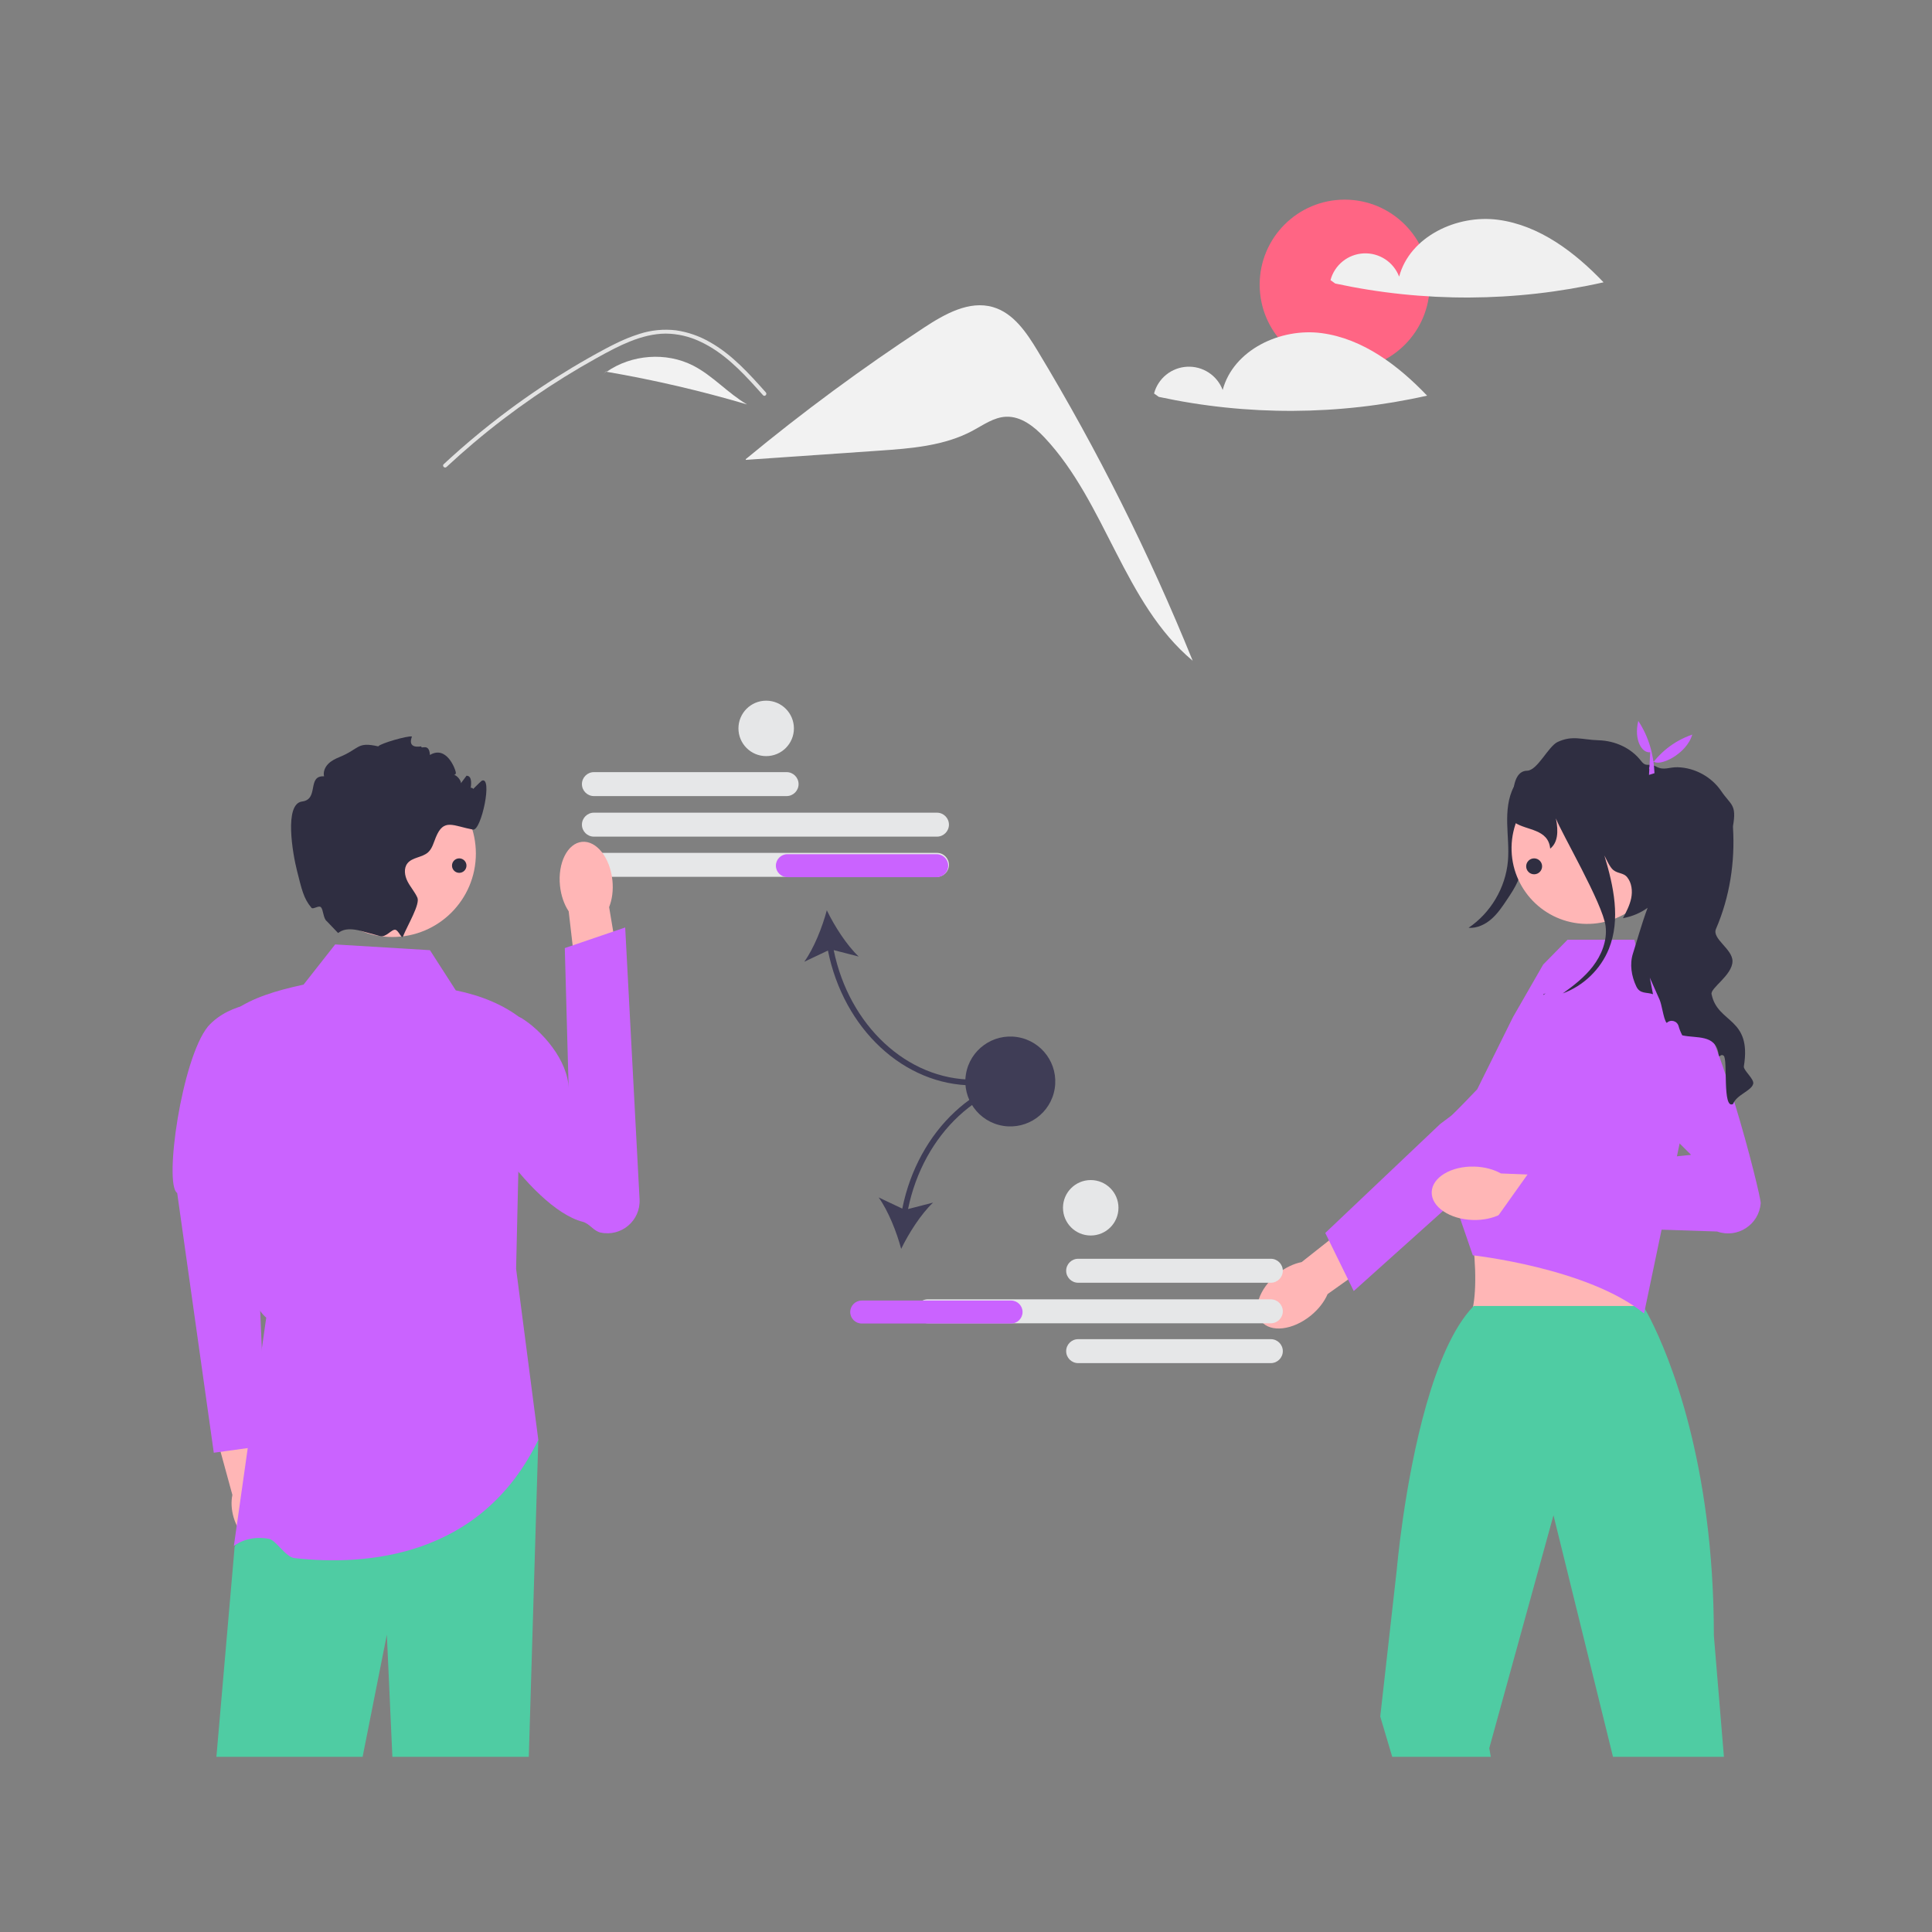 <svg width="1500" height="1500" viewBox="0 0 1500 1500" fill="none" xmlns="http://www.w3.org/2000/svg">
<rect x="0" y="0" width="1500" height="1500" fill="#808080" stroke="none"/>
<g clip-path="url(#clip0_7_3955)">
<path d="M610.707 618.082H461.115C455.983 618.082 451.807 613.909 451.807 608.779C451.807 603.65 455.983 599.477 461.115 599.477H610.707C615.839 599.477 620.014 603.65 620.014 608.779C620.014 613.909 615.839 618.082 610.707 618.082Z" fill="#E6E7E8"/>
<path d="M727.449 649.567H461.115C455.983 649.567 451.807 645.394 451.807 640.265C451.807 635.136 455.983 630.962 461.115 630.962H727.449C732.581 630.962 736.757 635.136 736.757 640.265C736.757 645.394 732.581 649.567 727.449 649.567Z" fill="#E6E7E8"/>
<path d="M727.449 680.77H461.115C455.983 680.77 451.807 676.597 451.807 671.467C451.807 666.338 455.983 662.165 461.115 662.165H727.449C732.581 662.165 736.757 666.338 736.757 671.467C736.757 676.597 732.581 680.77 727.449 680.77Z" fill="#E6E7E8"/>
<path d="M755.661 842.693V838.235C704.183 838.235 659.23 796.206 647.278 737.662L666.674 742.649C657.293 733.765 647.815 718.894 641.936 706.74C638.464 719.788 631.978 736.185 624.451 746.684L642.803 737.995C655.006 798.903 701.891 842.693 755.661 842.693Z" fill="#3F3D56"/>
<path d="M736.189 672.108C736.189 677.024 732.187 681.023 727.269 681.023H611.315C606.397 681.023 602.395 677.024 602.395 672.108C602.395 667.192 606.397 663.193 611.315 663.193H727.269C732.187 663.193 736.189 667.192 736.189 672.108Z" fill="#CA63FF"/>
<path d="M214.062 1168.71C212.297 1162.57 209.274 1157.33 205.675 1153.59L192.6 1094.02L164.099 1100.99L180.431 1160.67C179.357 1165.72 179.572 1171.75 181.337 1177.9C185.37 1191.93 195.965 1201.25 205.001 1198.71C214.038 1196.18 218.094 1182.75 214.062 1168.71H214.062Z" fill="#FFB6B6"/>
<path d="M210.119 777.921C210.119 777.921 179.335 776.859 161.496 796.917C141.058 821.871 127.088 919.648 137.575 926.232L165.99 1127.9L206.509 1122.34L196.11 880.364L210.119 777.921V777.921Z" fill="#CA63FF"/>
<path d="M417.934 1117.86L410.559 1363.99H304.639L300.358 1269.12L281.537 1363.99H168.013L182.173 1200.89L196.801 1166.59L206.702 1143.35L417.934 1117.86Z" fill="#4FCCA3"/>
<path d="M333.806 737.716L260.219 733.259L235.69 764.461C214.506 768.995 195.371 774.847 182.173 784.52C185.331 877.962 178.394 999.463 206.702 1023L181.565 1200.32C181.565 1200.32 191.702 1191.64 208.635 1194.7C214.485 1195.76 221.547 1208.93 228.736 1209.73C283.969 1215.87 373.539 1209.56 417.934 1117.86L400.703 985.107L405.163 791.206C391.22 780.191 373.887 773.032 353.875 768.918L333.806 737.716V737.716H333.806Z" fill="#CA63FF"/>
<path d="M475.472 683.471C476.27 691.198 475.256 698.465 472.922 704.291L485.18 777.42L450.193 782.232L441.525 707.532C438.049 702.305 435.57 695.399 434.772 687.672C432.948 670.02 440.58 654.77 451.819 653.61C463.058 652.45 473.648 665.819 475.472 683.471V683.471H475.472H475.472Z" fill="#FFB6B6"/>
<path d="M359.154 796.793C355.491 802.195 356.511 808.267 355.636 815.563C351.924 846.534 411.304 938.054 452.392 948.592C457.784 949.975 460.855 955.787 466.297 956.956H466.297C482.419 960.42 497.428 947.63 496.558 931.173L485.397 720.093L438.509 736.077L441.51 845.666C441.211 822.963 420.354 799.846 404.555 790.231C404.555 790.231 372.554 777.032 359.154 796.793L359.154 796.793Z" fill="#CA63FF"/>
<path d="M304.649 727.491C340.447 727.491 369.467 698.486 369.467 662.706C369.467 626.927 340.447 597.922 304.649 597.922C268.851 597.922 239.831 626.927 239.831 662.706C239.831 698.486 268.851 727.491 304.649 727.491Z" fill="#FFB6B6"/>
<path d="M365.025 615.135C364.467 615.269 373.557 606.414 373.944 606.22C382.864 601.763 373.699 645.335 367.254 644.109C351.4 641.1 344.554 635.127 338.4 650.037C336.683 654.183 335.612 658.863 332.267 661.827C327.674 665.861 320.048 665.527 316.301 670.341C313.291 674.219 314.161 679.925 316.391 684.293C318.62 688.684 322.01 692.406 324.039 696.885C326.314 701.922 316.613 717.947 312.912 726.951V726.973L312.89 727.026C311.906 729.388 309.569 722.584 307.101 721.905C304.148 721.093 299.798 728.062 295.095 726.795C295.073 726.795 295.05 726.773 295.028 726.773C290.546 725.525 285.551 724.188 280.601 722.85H280.578C266.642 719.061 263.118 724.5 262.449 724.344L253.797 715.295C250.828 713.134 251.164 706.158 249.07 704.285C247.358 702.753 243.089 706.293 241.831 704.82C235.662 697.599 234.243 690.375 230.606 676.114C227.284 663.075 220.394 624.05 234.553 622.289C247.91 620.618 238.143 602.03 251.59 602.721C250.787 599.333 252.281 595.701 254.712 593.204C257.12 590.686 260.331 589.126 263.564 587.789C279.508 581.281 276.855 575.687 293.668 579.475C295.34 577.135 316.786 571.034 319.819 571.815C320.042 571.859 315.142 581.37 327.116 579.475C326.67 582.217 333.198 576.272 333.806 586.162C346.578 578.501 353.451 596.837 353.875 599.534C354.433 602.899 349.348 601.183 352.738 601.696C354.745 602.008 358.179 606.087 357.844 608.115C359.294 606.153 360.743 604.214 362.215 602.253C362.482 602.275 362.728 602.32 362.995 602.364C369.774 603.657 362.003 625.806 362.282 618.902C362.795 606.22 371.781 613.642 365.025 615.135H365.025Z" fill="#2F2E41"/>
<path d="M1191.8 601.853C1189.4 621.527 1186.78 641.174 1183.95 660.789C1182.79 668.755 1181.57 676.823 1178.37 684.207C1176.18 689.247 1173.11 693.85 1170.06 698.422C1166.46 703.825 1162.8 709.296 1157.9 713.567C1153.01 717.837 1146.65 720.836 1140.18 720.334C1157.36 708.772 1168.91 689.217 1170.74 668.593C1171.59 658.899 1170.42 649.154 1170.19 639.424C1169.97 629.694 1170.78 619.626 1175.27 610.991C1179.76 602.356 1188.64 595.443 1198.37 595.689L1191.79 601.853H1191.8Z" fill="#2F2E41"/>
<path d="M1017.64 1021.46C1003.65 1032.8 986.468 1034.78 979.251 1025.89C972.034 1016.99 977.519 1000.59 991.501 989.259C997.622 984.297 1004.36 981.129 1010.6 979.88L1070.45 932.594L1092.05 961.138L1030.76 1004.72C1028.25 1010.57 1023.76 1016.5 1017.64 1021.46H1017.64L1017.64 1021.46L1017.64 1021.46Z" fill="#FFB6B6"/>
<path d="M1028.94 957.271L1118.12 872.695L1127.04 866.008C1127.04 866.008 1178.23 816.159 1191.49 815.018C1197.1 814.535 1202.72 815.934 1207.45 819.005C1215.09 823.958 1219.05 832.11 1219.05 840.327C1219.05 847.192 1216.28 854.09 1210.62 859.171L1128.97 932.429L1094.24 963.59L1051.04 1002.36L1046.65 993.417L1031.8 963.124L1028.94 957.271V957.271L1028.94 957.271H1028.94Z" fill="#CA63FF"/>
<path d="M1219.63 900.033L1130.34 927.368C1145.29 931.577 1151.55 1022.62 1137.63 1025.45C1137.63 1025.45 1285.62 1035.97 1277.55 1025.45C1267.7 1012.63 1280.9 927.405 1287.2 927.368L1219.63 900.033Z" fill="#FFB6B6"/>
<path d="M1338.45 1364L1330.64 1269.86C1330.64 1236.18 1328.46 1205.76 1324.96 1178.64C1310.93 1069.76 1275.77 1013.95 1275.77 1013.95H1144.2C1144.02 1014.15 1143.84 1014.31 1143.67 1014.51L1143.64 1014.53C1112.6 1047.14 1096.46 1129.14 1089.28 1178.64C1085.87 1202.19 1084.48 1218.4 1084.48 1218.4L1071.62 1332.69L1080.92 1364H1157.47L1156.26 1357.29L1205.52 1178.64L1206.13 1176.45L1206.66 1178.64L1252.33 1364H1338.45V1364Z" fill="#4FCCA3"/>
<path d="M1146.9 845.726L1174.7 789.635L1198.12 748.884L1217.07 729.589H1268.91L1273.73 748.884L1302.69 764.963L1312.93 845.359L1276.44 1019.79C1233.01 984.417 1143.48 974.62 1143.48 974.62L1128.97 932.429L1119.39 881.602L1118.23 875.524L1146.9 845.726V845.726V845.726Z" fill="#CA63FF"/>
<path d="M1143.56 947.192C1125.57 946.681 1111.24 936.989 1111.57 925.542C1111.89 914.096 1126.74 905.231 1144.74 905.741C1152.62 905.965 1159.79 907.948 1165.34 911.067L1241.57 914.186L1239.34 949.908L1164.43 943.042C1158.71 945.842 1151.44 947.415 1143.56 947.191L1143.56 947.192V947.192Z" fill="#FFB6B6"/>
<path d="M1241.05 825.263L1312.95 896.614L1187.7 909.434L1158.6 950.354L1333.17 956.139C1348.92 961.745 1365.7 950.866 1367 934.205V934.205C1367.43 928.579 1331.57 785.833 1309.86 772.58C1284.41 757.048 1241.05 825.263 1241.05 825.263L1255.25 801.631L1241.05 825.263Z" fill="#CA63FF"/>
<path d="M1290.99 659.577C1291.52 627.168 1265.65 600.472 1233.23 599.949C1200.8 599.427 1174.09 625.276 1173.57 657.685C1173.05 690.094 1198.91 716.79 1231.34 717.313C1263.76 717.835 1290.47 691.986 1290.99 659.577Z" fill="#FFB6B6"/>
<path d="M1361.18 841.492C1359.71 847.064 1348.25 849.939 1345.57 857.094C1337.05 861.952 1341.67 822.258 1338.23 819.651C1335.58 817.667 1334.87 822.459 1334.26 818.336C1331.99 802.868 1317.12 806.323 1306.1 803.827C1304.85 801.397 1303.89 799.035 1303.27 796.739C1302.15 792.594 1297.07 791.145 1294.06 794.198C1292.7 792.995 1291.72 788.738 1290.76 784.481C1290.07 781.383 1289.38 778.285 1288.57 776.324L1280.9 759.029L1283.38 771.911C1278.36 770.106 1273.3 771.978 1270.38 765.782C1266.63 757.825 1265.14 748.509 1267.86 740.151C1270.33 732.574 1274.5 717.396 1279.21 704.826C1273.88 708.682 1267.48 711.49 1260.05 712.894C1262.69 707.902 1265.36 702.82 1266.48 697.27C1267.57 691.721 1266.9 685.547 1263.38 681.134C1260.48 677.502 1256.2 678.415 1252.58 675.496C1249.77 673.222 1247.34 667.405 1245.65 664.218C1252.87 688.222 1258.34 713.719 1249.15 736.63C1242.79 752.499 1229.42 765.403 1213.36 771.265C1221.9 765.158 1230.24 758.65 1236.64 750.359C1243.49 741.466 1247.95 730.234 1246.59 719.09C1244.44 701.594 1211.98 646.255 1207.99 635.378C1210.17 646.009 1209.32 654.3 1203.57 658.869C1202.08 643.446 1185.26 644.85 1176.1 638.677C1176.1 638.677 1169.01 598.626 1185.64 598.381C1193.67 598.27 1202.08 579.415 1209.37 576.049C1221.01 570.678 1228.14 574.333 1241.06 574.734C1253.94 575.113 1266.32 580.663 1274.19 590.848C1278.32 596.175 1279.83 591.94 1286.03 595.261C1291.92 598.403 1295.89 595.484 1302.56 595.684C1315.91 596.041 1328.87 603.173 1336.36 614.205C1343.85 625.26 1348.47 624.235 1345.5 641.329C1345.46 641.53 1345.46 641.931 1345.5 642.533C1347.13 669.456 1342.96 696.446 1332.28 721.229C1328.98 728.852 1345.12 736.719 1345.1 746.236C1345.08 757.29 1327.26 767.364 1328.91 772.089C1333.64 794.845 1360.2 789.786 1353.93 827.875C1353.42 830.973 1362.16 837.77 1361.18 841.492Z" fill="#2F2E41"/>
<path d="M1198.5 771.801C1198.99 771.645 1199.48 771.467 1199.98 771.266C1199.35 771.712 1198.75 772.136 1198.12 772.581L1198.5 771.801H1198.5Z" fill="#2F2E41"/>
<path d="M1281.21 584.029C1274.83 584.978 1268.34 574.385 1271.97 559.696C1279.87 571.775 1283.91 585.373 1284.54 600.309L1280.28 601.628L1281.21 584.029Z" fill="#CA63FF"/>
<path d="M1313.85 570.318C1309.49 585.756 1287.36 596.087 1283.44 590.715L1283 599.921L1280.26 596.402C1288.2 584.602 1299.02 575.55 1313.85 570.318H1313.85Z" fill="#CA63FF"/>
<path d="M827.767 986.614C827.767 981.485 831.942 977.312 837.074 977.312H986.667C991.799 977.312 995.974 981.485 995.974 986.614C995.974 991.744 991.799 995.917 986.667 995.917H837.074C831.942 995.917 827.767 991.744 827.767 986.614Z" fill="#E6E7E8"/>
<path d="M827.767 1049.02C827.767 1043.89 831.942 1039.72 837.074 1039.72H986.667C991.799 1039.72 995.974 1043.89 995.974 1049.02C995.974 1054.15 991.799 1058.32 986.667 1058.32H837.074C831.942 1058.32 827.767 1054.15 827.767 1049.02Z" fill="#E6E7E8"/>
<path d="M720.332 1027.4C715.2 1027.4 711.024 1023.23 711.024 1018.1C711.024 1012.97 715.2 1008.8 720.332 1008.8H986.667C991.799 1008.8 995.974 1012.97 995.974 1018.1C995.974 1023.23 991.799 1027.4 986.667 1027.4H720.332Z" fill="#E6E7E8"/>
<path d="M700.531 938.369L682.179 929.68C689.707 940.18 696.193 956.577 699.665 969.625C705.544 957.471 715.022 942.599 724.403 933.716L705.007 938.703C716.959 880.158 761.912 838.129 813.39 838.129V833.672C759.62 833.672 712.734 877.461 700.531 938.369Z" fill="#3F3D56"/>
<path d="M784.998 1027.57H669.043C664.125 1027.57 660.124 1023.57 660.124 1018.66C660.124 1013.74 664.125 1009.74 669.043 1009.74H784.998C789.916 1009.74 793.918 1013.74 793.918 1018.66C793.918 1023.57 789.916 1027.57 784.998 1027.57Z" fill="#CA63FF"/>
<path d="M818.864 845.249C821.953 826.225 809.027 808.301 789.993 805.213C770.96 802.126 753.026 815.046 749.937 834.069C746.849 853.093 759.775 871.018 778.808 874.105C797.842 877.192 815.776 864.273 818.864 845.249Z" fill="#3F3D56"/>
<path d="M594.86 587.048C606.753 587.048 616.395 577.411 616.395 565.524C616.395 553.637 606.753 544 594.86 544C582.966 544 573.325 553.637 573.325 565.524C573.325 577.411 582.966 587.048 594.86 587.048Z" fill="#E6E7E8"/>
<path d="M846.838 959.248C858.731 959.248 868.373 949.611 868.373 937.724C868.373 925.836 858.731 916.2 846.838 916.2C834.945 916.2 825.303 925.836 825.303 937.724C825.303 949.611 834.945 959.248 846.838 959.248Z" fill="#E6E7E8"/>
<ellipse cx="356.547" cy="672.055" rx="5.62" ry="5.616" fill="#2F2E41"/>
<ellipse cx="1191.1" cy="672.616" rx="6.182" ry="6.178" fill="#2F2E41"/>
</g>
<path d="M805.634 272.446C797.057 258.241 786.894 243.075 770.978 238.437C752.546 233.065 733.612 243.736 717.551 254.265C669.52 285.756 623.266 319.883 579 356.49L579.048 357.041C613.511 354.661 647.974 352.281 682.437 349.901C707.337 348.182 733.092 346.225 755.096 334.43C763.446 329.954 771.585 323.975 781.047 323.558C792.802 323.041 803.052 331.262 811.107 339.852C858.755 390.661 872.544 468.36 926 513C892.292 429.755 852.044 349.318 805.634 272.446Z" fill="#F2F2F2"/>
<path d="M592.423 306.849C590.816 305.052 589.219 303.256 587.601 301.459C574.847 287.311 561.161 273.328 543.645 265.217C535.294 261.228 526.177 259.108 516.927 259.006C507.367 259.037 498.021 261.552 489.187 265.074C485.01 266.747 480.925 268.646 476.902 270.669C472.306 272.989 467.791 275.464 463.298 277.958C454.863 282.64 446.537 287.527 438.321 292.619C421.972 302.753 406.136 313.659 390.812 325.34C382.868 331.397 375.088 337.653 367.472 344.107C360.389 350.103 353.448 356.26 346.651 362.577C345.198 363.922 343.027 361.746 344.481 360.401C346.272 358.727 348.084 357.064 349.896 355.421C355.014 350.781 360.215 346.229 365.497 341.766C375.129 333.615 385.011 325.778 395.142 318.256C410.897 306.551 427.193 295.641 444.032 285.525C452.447 280.474 460.977 275.635 469.624 271.008C472.234 269.611 474.876 268.246 477.547 266.952C483.609 263.885 489.908 261.314 496.383 259.263C505.554 256.287 515.257 255.331 524.83 256.46C534.074 257.808 542.979 260.898 551.077 265.566C568.275 275.207 581.613 290.114 594.593 304.662C595.904 306.141 593.743 308.328 592.423 306.849Z" fill="#E4E4E4"/>
<path d="M538.172 283.86C517.178 273.107 490.292 275.213 471 288.647C507.798 294.974 544.193 303.439 580 314C565.131 305.316 553.5 291.711 538.172 283.86Z" fill="#F2F2F2"/>
<path d="M470.805 288L467 292C468.287 290.6 469.625 289.287 471 288.045C470.935 288.031 470.87 288.014 470.805 288Z" fill="#F2F2F2"/>
<path d="M1044 287C1080.45 287 1110 257.451 1110 221C1110 184.549 1080.45 155 1044 155C1007.55 155 978 184.549 978 221C978 257.451 1007.55 287 1044 287Z" fill="#FF6584"/>
<path d="M1163.24 170.656C1131.19 166.336 1094.59 183.61 1086.29 214.778C1084.19 209.236 1080.39 204.502 1075.42 201.258C1070.45 198.015 1064.58 196.43 1058.64 196.734C1052.71 197.037 1047.03 199.213 1042.42 202.947C1037.81 206.68 1034.51 211.778 1033 217.504L1036.67 220.125C1105.35 234.935 1176.45 234.615 1245 219.186C1222.71 195.823 1195.29 174.976 1163.24 170.656Z" fill="#F0F0F0"/>
<path d="M1026.24 258.656C994.186 254.336 957.594 271.61 949.287 302.778C947.194 297.236 943.388 292.502 938.419 289.258C933.45 286.015 927.576 284.43 921.645 284.734C915.714 285.037 910.033 287.213 905.423 290.947C900.814 294.68 897.514 299.778 896 305.504L899.669 308.125C968.354 322.935 1039.45 322.615 1108 307.186C1085.71 283.823 1058.29 262.976 1026.24 258.656Z" fill="#F0F0F0"/>
<defs>
<clipPath id="clip0_7_3955">
<rect width="1233" height="820" fill="white" transform="translate(134 544)"/>
</clipPath>
</defs>
</svg>
